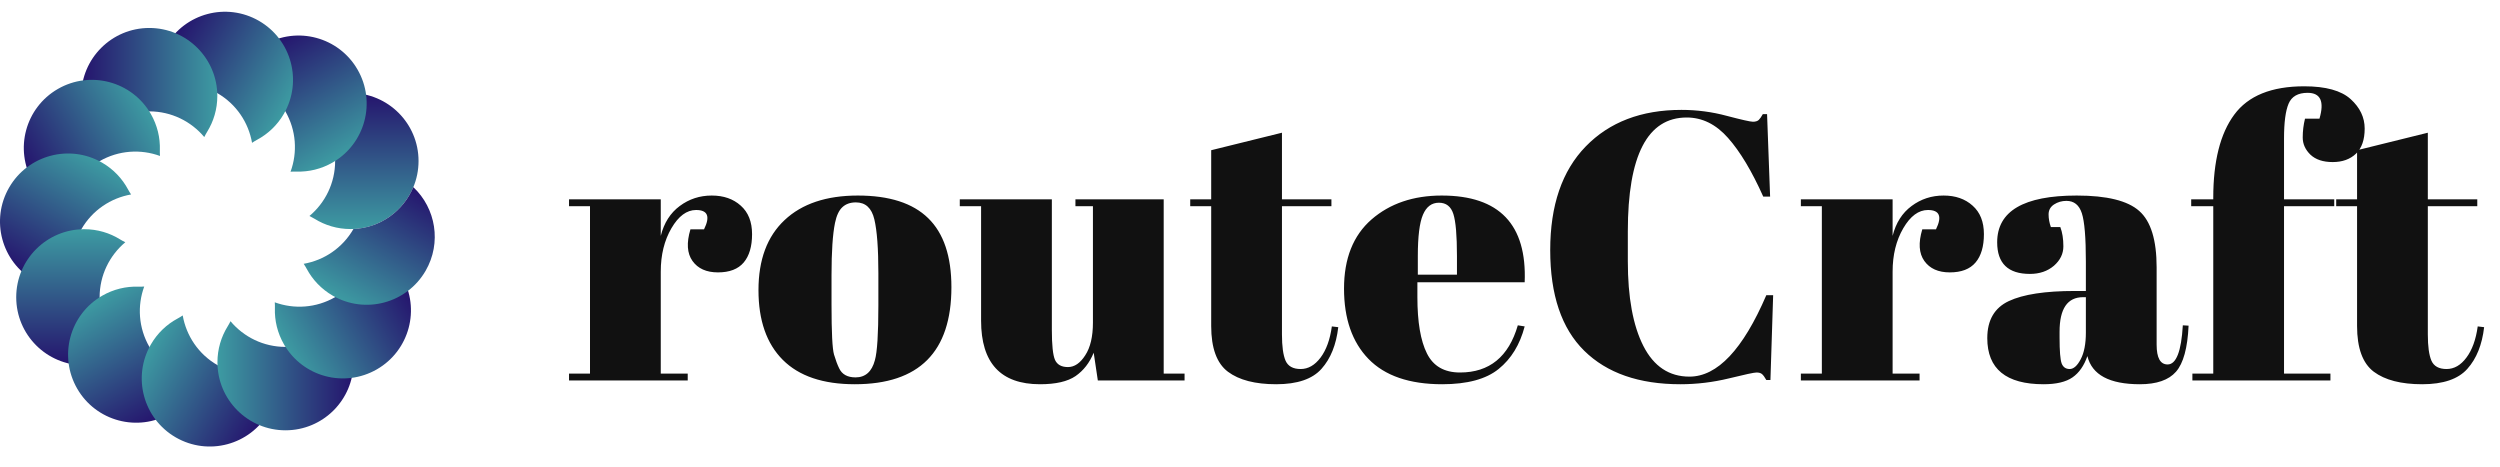 
      <svg data-logo="logo" xmlns="http://www.w3.org/2000/svg" viewBox="0 0 230 43">
        <g id="logogram" transform="translate(0, 1) rotate(0) "><path d="M28.47 18.87C29.914 17.661 30.833 15.844 30.833 13.812C30.833 11.781 29.914 9.964 28.47 8.755C28.635 8.674 28.795 8.587 28.947 8.493C29.905 7.897 31.035 7.553 32.247 7.553C35.704 7.553 38.506 10.356 38.506 13.812C38.506 17.269 35.704 20.072 32.247 20.072C31.035 20.072 29.905 19.728 28.947 19.132C28.795 19.038 28.635 18.951 28.47 18.87Z" fill="url(#paint0_linear_5557_2016)"/><path d="M26.731 14.798C27.378 13.028 27.265 10.995 26.249 9.236C25.233 7.477 23.529 6.363 21.673 6.037C21.777 5.885 21.871 5.73 21.955 5.573C22.487 4.578 23.295 3.714 24.344 3.109C27.337 1.38 31.166 2.406 32.894 5.4C34.622 8.393 33.597 12.221 30.603 13.95C29.554 14.555 28.402 14.823 27.275 14.786C27.096 14.78 26.915 14.784 26.731 14.798Z" fill="url(#paint1_linear_5557_2016)"/><path d="M23.189 12.14C22.864 10.284 21.75 8.58 19.991 7.565C18.231 6.549 16.199 6.436 14.429 7.082C14.442 6.899 14.447 6.717 14.441 6.539C14.404 5.411 14.671 4.26 15.277 3.211C17.005 0.217 20.833 -0.809 23.827 0.92C26.821 2.648 27.847 6.476 26.118 9.47C25.512 10.519 24.649 11.326 23.654 11.858C23.497 11.942 23.342 12.037 23.189 12.14Z" fill="url(#paint2_linear_5557_2016)"/><path d="M18.793 11.609C17.583 10.165 15.766 9.246 13.735 9.246C11.703 9.246 9.886 10.165 8.677 11.609C8.596 11.444 8.509 11.284 8.415 11.133C7.819 10.175 7.475 9.044 7.475 7.832C7.475 4.376 10.278 1.573 13.735 1.573C17.191 1.573 19.994 4.376 19.994 7.832C19.994 9.044 19.65 10.175 19.054 11.133C18.96 11.284 18.873 11.444 18.793 11.609Z" fill="url(#paint3_linear_5557_2016)"/><path d="M14.719 13.348C12.949 12.702 10.916 12.815 9.157 13.83C7.398 14.846 6.284 16.55 5.958 18.406C5.806 18.302 5.651 18.208 5.494 18.124C4.499 17.592 3.635 16.785 3.03 15.736C1.301 12.742 2.327 8.914 5.321 7.185C8.314 5.457 12.143 6.483 13.871 9.476C14.477 10.525 14.744 11.677 14.707 12.805C14.701 12.983 14.706 13.165 14.719 13.348Z" fill="url(#paint4_linear_5557_2016)"/><path d="M12.06 16.89C10.204 17.216 8.5 18.33 7.485 20.089C6.469 21.848 6.356 23.881 7.002 25.651C6.819 25.637 6.637 25.633 6.459 25.639C5.331 25.676 4.18 25.408 3.131 24.803C0.137 23.074 -0.889 19.246 0.84 16.253C2.568 13.259 6.396 12.233 9.39 13.962C10.439 14.567 11.246 15.431 11.778 16.425C11.862 16.583 11.957 16.738 12.06 16.89Z" fill="url(#paint5_linear_5557_2016)"/><path d="M11.528 21.287C10.084 22.497 9.165 24.314 9.165 26.345C9.165 28.377 10.084 30.194 11.528 31.403C11.363 31.483 11.204 31.57 11.052 31.665C10.094 32.26 8.963 32.604 7.752 32.604C4.295 32.604 1.492 29.802 1.492 26.345C1.492 22.888 4.295 20.086 7.752 20.086C8.963 20.086 10.094 20.43 11.052 21.026C11.204 21.12 11.363 21.207 11.528 21.287Z" fill="url(#paint6_linear_5557_2016)"/><path d="M13.267 25.361C12.62 27.131 12.733 29.164 13.749 30.923C14.765 32.682 16.469 33.796 18.324 34.122C18.221 34.274 18.127 34.429 18.042 34.587C17.511 35.581 16.703 36.445 15.654 37.05C12.66 38.779 8.832 37.753 7.104 34.759C5.375 31.766 6.401 27.938 9.395 26.209C10.444 25.604 11.595 25.336 12.723 25.373C12.902 25.379 13.083 25.374 13.267 25.361Z" fill="url(#paint7_linear_5557_2016)"/><path d="M16.809 28.02C17.134 29.876 18.248 31.58 20.007 32.595C21.767 33.611 23.8 33.724 25.569 33.078C25.556 33.261 25.552 33.443 25.558 33.621C25.594 34.749 25.327 35.9 24.721 36.949C22.993 39.943 19.165 40.969 16.171 39.24C13.177 37.512 12.152 33.684 13.88 30.69C14.486 29.641 15.349 28.834 16.344 28.302C16.502 28.218 16.657 28.123 16.809 28.02Z" fill="url(#paint8_linear_5557_2016)"/><path d="M21.206 28.552C22.415 29.996 24.232 30.915 26.264 30.915C28.295 30.915 30.112 29.996 31.322 28.552C31.402 28.717 31.489 28.877 31.583 29.028C32.179 29.986 32.523 31.117 32.523 32.329C32.523 35.785 29.721 38.588 26.264 38.588C22.807 38.588 20.005 35.785 20.005 32.329C20.005 31.117 20.349 29.986 20.944 29.028C21.039 28.877 21.126 28.717 21.206 28.552Z" fill="url(#paint9_linear_5557_2016)"/><path d="M25.279 26.814C27.049 27.46 29.082 27.347 30.841 26.331C32.6 25.316 33.715 23.612 34.04 21.756C34.192 21.859 34.347 21.953 34.505 22.038C35.5 22.57 36.363 23.377 36.969 24.426C38.697 27.42 37.671 31.248 34.678 32.976C31.684 34.705 27.856 33.679 26.128 30.685C25.522 29.636 25.254 28.485 25.291 27.357C25.297 27.179 25.293 26.997 25.279 26.814Z" fill="url(#paint10_linear_5557_2016)"/><path d="M32.518 20.066C32.516 20.068 32.515 20.07 32.514 20.073C31.498 21.832 29.794 22.946 27.938 23.271C28.042 23.424 28.136 23.579 28.22 23.736C28.752 24.731 29.56 25.594 30.609 26.2C33.602 27.929 37.43 26.903 39.159 23.909C40.641 21.342 40.098 18.163 38.027 16.218C37.117 18.402 35.005 19.96 32.518 20.066Z" fill="url(#paint11_linear_5557_2016)"/></g>
        <g id="logotype" transform="translate(46, 8)"><path fill="#111111" d="M18.04 11.32L18.04 11.32Q16.75 11.32 15.77 13.00Q14.79 14.68 14.79 16.99L14.79 16.99L14.79 26.37L17.27 26.37L17.27 27L6.35 27L6.35 26.37L8.28 26.37L8.28 10.97L6.35 10.97L6.35 10.34L14.79 10.34L14.79 13.70Q15.24 11.91 16.54 10.95Q17.83 9.99 19.48 9.99Q21.12 9.99 22.15 10.92Q23.19 11.84 23.19 13.54Q23.19 15.24 22.42 16.15Q21.65 17.06 20.05 17.06Q18.46 17.06 17.71 16.01Q16.96 14.96 17.52 13.10L17.52 13.10L18.77 13.10Q19.65 11.32 18.04 11.32ZM34.81 20.11L34.81 20.11L34.81 17.13Q34.81 13.73 34.44 12.18Q34.07 10.62 32.74 10.62L32.74 10.62Q31.97 10.62 31.50 11.06Q31.03 11.49 30.82 12.51L30.82 12.51Q30.50 14.08 30.50 17.30L30.50 17.30L30.50 20.04Q30.50 23.85 30.73 24.62Q30.96 25.39 31.20 25.88L31.20 25.88Q31.59 26.72 32.71 26.72L32.71 26.72Q34.07 26.72 34.49 25.14L34.49 25.14Q34.81 24.02 34.81 20.11ZM32.64 27.35Q28.26 27.35 26.02 25.11Q23.78 22.87 23.78 18.69Q23.78 14.50 26.18 12.25Q28.58 9.99 32.92 9.99Q37.26 9.99 39.39 12.07Q41.53 14.15 41.53 18.42L41.53 18.42Q41.53 27.35 32.64 27.35L32.64 27.35ZM62.98 26.37L62.98 27L55 27L54.62 24.45Q54.05 25.84 52.95 26.60Q51.85 27.35 49.68 27.35L49.68 27.35Q44.26 27.35 44.26 21.50L44.26 21.50L44.26 10.97L42.30 10.97L42.30 10.34L50.77 10.34L50.77 22.34Q50.77 24.45 51.06 25.11Q51.36 25.77 52.25 25.77Q53.15 25.77 53.84 24.69Q54.55 23.61 54.55 21.68L54.55 21.68L54.55 10.97L52.94 10.97L52.94 10.34L61.06 10.34L61.06 26.37L62.98 26.37ZM65.43 21.99L65.43 21.99L65.43 10.97L63.50 10.97L63.50 10.34L65.43 10.34L65.43 5.82L71.94 4.21L71.94 10.34L76.49 10.34L76.49 10.97L71.94 10.97L71.94 22.77Q71.94 24.41 72.27 25.18Q72.61 25.95 73.66 25.95Q74.70 25.95 75.49 24.90Q76.28 23.85 76.53 22.03L76.53 22.03L77.12 22.10Q76.84 24.52 75.58 25.93Q74.32 27.35 71.41 27.35Q68.51 27.35 66.97 26.20Q65.43 25.04 65.43 21.99ZM86.68 27.35Q82.16 27.35 79.90 25.02Q77.65 22.70 77.65 18.55Q77.65 14.40 80.18 12.19Q82.72 9.99 86.64 9.99L86.64 9.99Q94.59 9.99 94.27 17.97L94.27 17.97L84.40 17.97L84.40 19.34Q84.40 22.77 85.28 24.52Q86.15 26.27 88.32 26.27L88.32 26.27Q92.38 26.27 93.64 21.93L93.64 21.93L94.27 22.03Q93.61 24.55 91.87 25.95Q90.14 27.35 86.68 27.35L86.68 27.35ZM84.44 15.55L84.44 17.27L88.04 17.27L88.04 15.55Q88.04 12.72 87.71 11.69Q87.38 10.65 86.38 10.65Q85.38 10.65 84.91 11.76Q84.44 12.86 84.44 15.55L84.44 15.55ZM109.18 2.81L109.18 2.81Q103.76 2.81 103.76 13.28L103.76 13.28L103.76 16.04Q103.76 21.02 105.19 23.83Q106.63 26.65 109.43 26.65L109.43 26.65Q113.28 26.65 116.50 19.16L116.50 19.16L117.13 19.16L116.88 26.96L116.50 26.96Q116.29 26.58 116.11 26.42Q115.94 26.27 115.60 26.27Q115.27 26.27 113.07 26.81Q110.86 27.35 108.59 27.35L108.59 27.35Q102.88 27.35 99.75 24.27Q96.62 21.19 96.62 15.01Q96.62 8.83 99.89 5.47Q103.16 2.11 108.69 2.11L108.69 2.11Q110.83 2.11 112.87 2.66Q114.92 3.20 115.27 3.20Q115.62 3.20 115.80 3.04Q115.97 2.88 116.18 2.50L116.18 2.50L116.57 2.50L116.85 10.09L116.22 10.09Q114.64 6.56 112.98 4.69Q111.32 2.81 109.18 2.81ZM131.37 11.32L131.37 11.32Q130.08 11.32 129.10 13.00Q128.12 14.68 128.12 16.99L128.12 16.99L128.12 26.37L130.60 26.37L130.60 27L119.68 27L119.68 26.37L121.61 26.37L121.61 10.97L119.68 10.97L119.68 10.34L128.12 10.34L128.12 13.70Q128.57 11.91 129.87 10.95Q131.16 9.99 132.81 9.99Q134.45 9.99 135.48 10.92Q136.52 11.84 136.52 13.54Q136.52 15.24 135.75 16.15Q134.98 17.06 133.38 17.06Q131.79 17.06 131.04 16.01Q130.29 14.96 130.85 13.10L130.85 13.10L132.11 13.10Q132.98 11.32 131.37 11.32ZM144.88 18.77L144.88 18.77L145.90 18.77L145.90 16.08Q145.90 12.75 145.53 11.62Q145.16 10.48 144.11 10.48L144.11 10.48Q143.48 10.48 142.97 10.81Q142.47 11.14 142.47 11.72Q142.47 12.30 142.68 12.89L142.68 12.89L143.55 12.89Q143.83 13.63 143.83 14.66Q143.83 15.69 142.96 16.45Q142.08 17.20 140.75 17.20L140.75 17.20Q137.74 17.20 137.74 14.29L137.74 14.29Q137.74 9.99 145.06 9.99L145.06 9.99Q149.22 9.99 150.81 11.41Q152.41 12.82 152.41 16.60L152.41 16.60L152.41 23.71Q152.41 25.53 153.42 25.53L153.42 25.53Q154.61 25.53 154.82 21.93L154.82 21.93L155.35 21.96Q155.21 25.04 154.19 26.20Q153.18 27.35 150.87 27.35L150.87 27.35Q146.67 27.35 146.04 24.76L146.04 24.76Q145.58 26.09 144.67 26.72Q143.76 27.35 142.01 27.35L142.01 27.35Q136.83 27.35 136.83 23.11L136.83 23.11Q136.83 20.63 138.81 19.70Q140.79 18.77 144.88 18.77ZM143.48 23.08Q143.48 24.90 143.67 25.43Q143.87 25.95 144.41 25.95Q144.95 25.95 145.42 25.06Q145.90 24.16 145.90 22.59L145.90 22.59L145.90 19.34L145.65 19.34Q143.48 19.34 143.48 22.52L143.48 22.52L143.48 23.08ZM166.30 0.54L166.30 0.54Q164.97 0.54 164.55 1.54Q164.13 2.53 164.13 4.74L164.13 4.74L164.13 10.34L168.75 10.34L168.75 10.97L164.13 10.97L164.13 26.37L168.40 26.37L168.40 27L155.70 27L155.70 26.37L157.62 26.37L157.62 10.97L155.59 10.97L155.59 10.34L157.62 10.34L157.62 10.20Q157.62 5.16 159.55 2.55Q161.47-0.06 165.99-0.06L165.99-0.06Q168.96-0.06 170.26 1.12Q171.55 2.29 171.55 3.83Q171.55 5.37 170.75 6.14Q169.94 6.91 168.61 6.91Q167.28 6.91 166.56 6.23Q165.85 5.54 165.85 4.65Q165.85 3.76 166.06 2.92L166.06 2.92L167.39 2.92Q168.09 0.54 166.30 0.54ZM170.85 21.99L170.85 21.99L170.85 10.97L168.93 10.97L168.93 10.34L170.85 10.34L170.85 5.82L177.36 4.21L177.36 10.34L181.91 10.34L181.91 10.97L177.36 10.97L177.36 22.77Q177.36 24.41 177.69 25.18Q178.03 25.95 179.08 25.95Q180.13 25.95 180.91 24.90Q181.70 23.85 181.95 22.03L181.95 22.03L182.54 22.10Q182.26 24.52 181.00 25.93Q179.74 27.35 176.84 27.35Q173.93 27.35 172.39 26.20Q170.85 25.04 170.85 21.99Z"/></g>
        <defs xmlns="http://www.w3.org/2000/svg">
<linearGradient id="paint0_linear_5557_2016" x1="29.253" y1="7.553" x2="29.253" y2="20.072" gradientUnits="userSpaceOnUse">
<stop stop-color="#25136D"/>
<stop offset="1" stop-color="#3D9BA2"/>
</linearGradient>
<linearGradient id="paint1_linear_5557_2016" x1="21.752" y1="4.605" x2="28.011" y2="15.446" gradientUnits="userSpaceOnUse">
<stop stop-color="#25136D"/>
<stop offset="1" stop-color="#3D9BA2"/>
</linearGradient>
<linearGradient id="paint2_linear_5557_2016" x1="13.78" y1="5.803" x2="24.622" y2="12.062" gradientUnits="userSpaceOnUse">
<stop stop-color="#25136D"/>
<stop offset="1" stop-color="#3D9BA2"/>
</linearGradient>
<linearGradient id="paint3_linear_5557_2016" x1="7.475" y1="10.826" x2="19.994" y2="10.826" gradientUnits="userSpaceOnUse">
<stop stop-color="#25136D"/>
<stop offset="1" stop-color="#3D9BA2"/>
</linearGradient>
<linearGradient id="paint4_linear_5557_2016" x1="4.526" y1="18.328" x2="15.367" y2="12.069" gradientUnits="userSpaceOnUse">
<stop stop-color="#25136D"/>
<stop offset="1" stop-color="#3D9BA2"/>
</linearGradient>
<linearGradient id="paint5_linear_5557_2016" x1="5.723" y1="26.299" x2="11.982" y2="15.458" gradientUnits="userSpaceOnUse">
<stop stop-color="#25136D"/>
<stop offset="1" stop-color="#3D9BA2"/>
</linearGradient>
<linearGradient id="paint6_linear_5557_2016" x1="10.745" y1="32.604" x2="10.745" y2="20.086" gradientUnits="userSpaceOnUse">
<stop stop-color="#25136D"/>
<stop offset="1" stop-color="#3D9BA2"/>
</linearGradient>
<linearGradient id="paint7_linear_5557_2016" x1="18.246" y1="35.554" x2="11.987" y2="24.713" gradientUnits="userSpaceOnUse">
<stop stop-color="#25136D"/>
<stop offset="1" stop-color="#3D9BA2"/>
</linearGradient>
<linearGradient id="paint8_linear_5557_2016" x1="26.218" y1="34.357" x2="15.377" y2="28.098" gradientUnits="userSpaceOnUse">
<stop stop-color="#25136D"/>
<stop offset="1" stop-color="#3D9BA2"/>
</linearGradient>
<linearGradient id="paint9_linear_5557_2016" x1="32.523" y1="29.335" x2="20.005" y2="29.335" gradientUnits="userSpaceOnUse">
<stop stop-color="#25136D"/>
<stop offset="1" stop-color="#3D9BA2"/>
</linearGradient>
<linearGradient id="paint10_linear_5557_2016" x1="35.472" y1="21.834" x2="24.631" y2="28.093" gradientUnits="userSpaceOnUse">
<stop stop-color="#25136D"/>
<stop offset="1" stop-color="#3D9BA2"/>
</linearGradient>
<linearGradient id="paint11_linear_5557_2016" x1="34.276" y1="13.862" x2="28.017" y2="24.703" gradientUnits="userSpaceOnUse">
<stop stop-color="#25136D"/>
<stop offset="1" stop-color="#3D9BA2"/>
</linearGradient>
</defs>
      </svg>
    